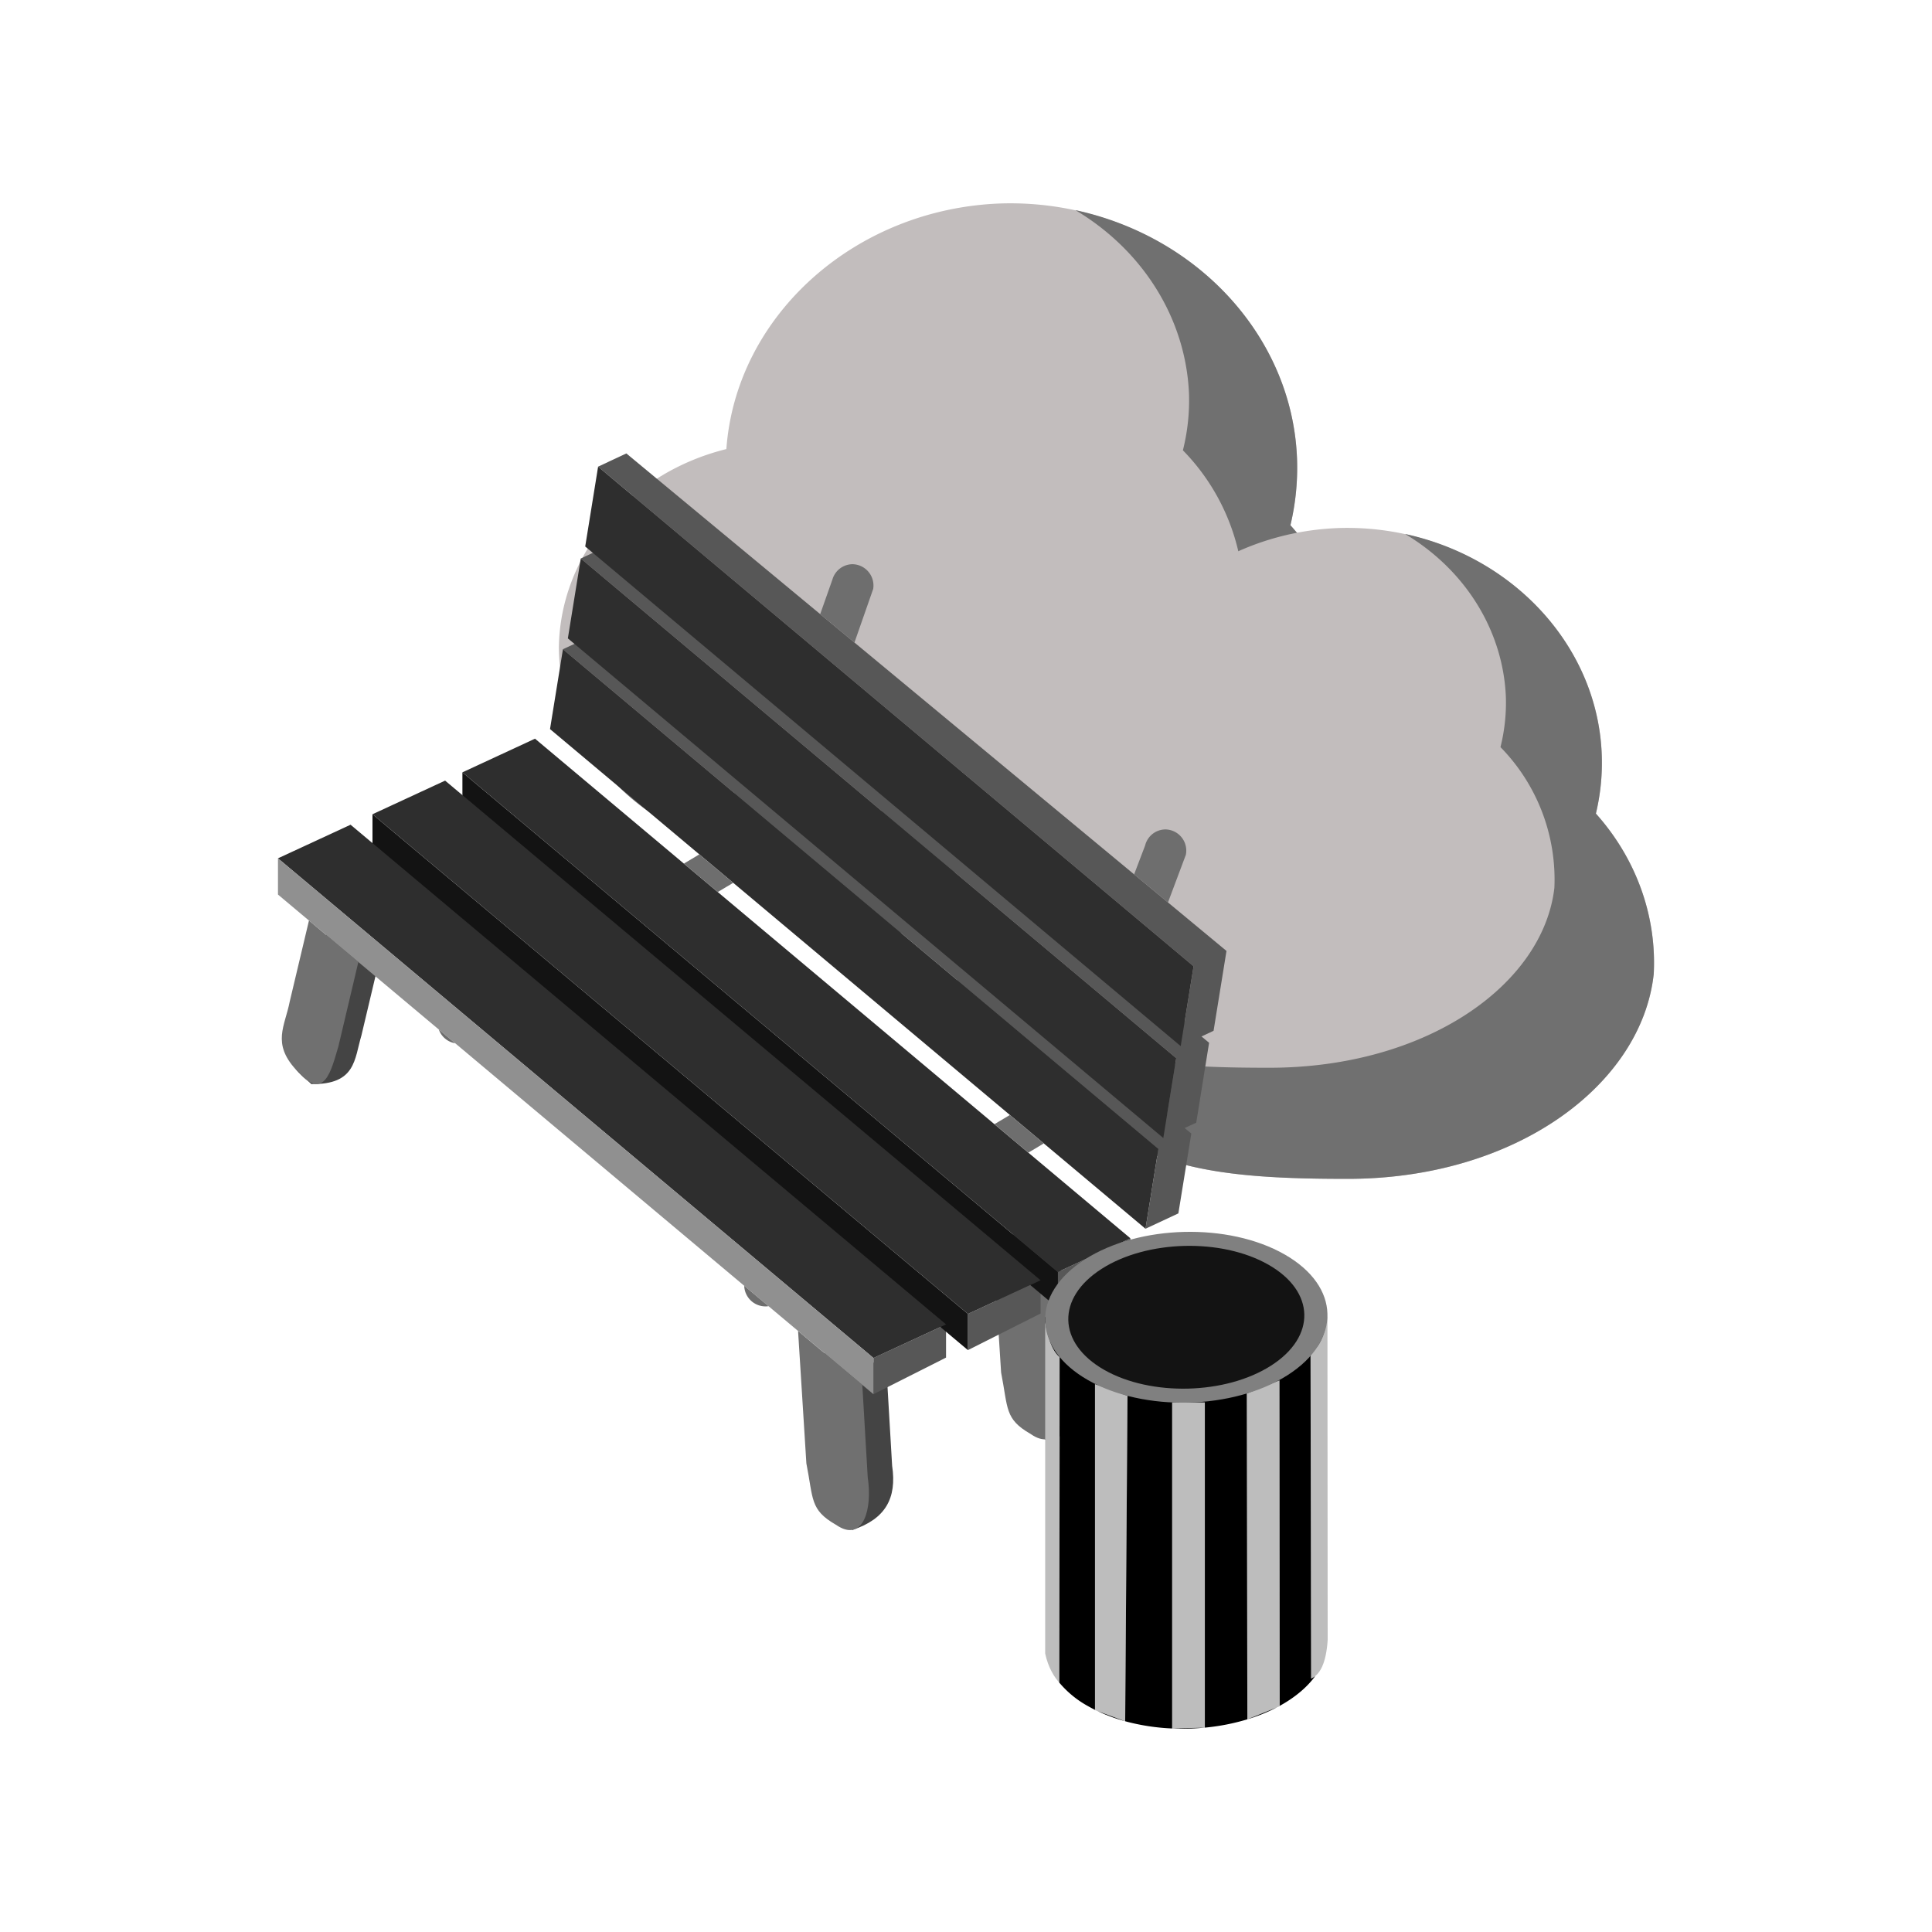 <svg xmlns="http://www.w3.org/2000/svg" xml:space="preserve" fill-rule="evenodd" stroke-linejoin="round" stroke-miterlimit="2" clip-rule="evenodd" viewBox="0 0 64 64">
  <g id="green">
    <path fill="#c2bdbd" d="M24.062 14.876c.321-4.453 4.307-7.996 9.153-8.138 5.203-.126 9.6 3.706 9.752 8.495a8.195 8.195 0 0 1-.22 2.162c1.502 1.68 2.273 3.815 2.159 5.989-.447 4.122-5.125 7.649-11.424 7.649-4.541 0-8.219-.312-10.276-3.257-2.808-1.031-4.667-3.536-4.693-6.317.038-3.082 2.316-5.783 5.549-6.583Z"/>
    <path fill="#707070" d="M35.623 6.96c4.189.908 7.216 4.319 7.344 8.278a8.195 8.195 0 0 1-.22 2.162c1.502 1.677 2.273 3.815 2.159 5.986-.449 4.123-5.13 7.647-11.424 7.647-4.543 0-8.221-.312-10.276-3.257-2.358-.873-4.08-2.791-4.57-5.085a7.372 7.372 0 0 0 2.337 1.341c1.918 2.58 5.345 2.855 9.579 2.855 5.863 0 10.225-3.094 10.646-6.715a7.066 7.066 0 0 0-2.013-5.255c.156-.62.224-1.258.201-1.897-.111-2.46-1.516-4.721-3.763-6.06Z"/>
    <path fill="#c2bdbd" d="M36.284 24.713c.286-3.953 3.822-7.097 8.123-7.223 4.618-.111 8.52 3.289 8.654 7.54a7.2 7.2 0 0 1-.195 1.918c1.333 1.491 2.017 3.386 1.916 5.315-.396 3.658-4.548 6.788-10.138 6.788-4.03 0-7.294-.277-9.12-2.89-2.491-.915-4.141-3.138-4.164-5.607.033-2.735 2.055-5.132 4.924-5.841Z"/>
    <path fill="#707070" d="M46.544 17.688c3.717.806 6.404 3.832 6.517 7.346a7.2 7.2 0 0 1-.195 1.918c1.333 1.489 2.017 3.386 1.916 5.313-.398 3.659-4.552 6.786-10.138 6.786-4.032 0-7.296-.277-9.12-2.89-2.092-.775-3.621-2.477-4.055-4.513a6.53 6.53 0 0 0 2.074 1.19c1.702 2.29 4.743 2.533 8.501 2.533 5.203 0 9.074-2.745 9.447-5.959a6.266 6.266 0 0 0-1.786-4.663c.138-.55.198-1.117.178-1.684-.098-2.183-1.345-4.189-3.339-5.377Z"/>
  </g>
  <g id="brown">
    <path fill="#444" d="M28.249 50.677c-.857-.492-.494-1.389-.728-2.578l-.278-4.387 2.131 1.788.179 3.054c.163 1.087-.23 1.766-1.304 2.123Zm0 0c.033.022-.036.012 0 0ZM12.634 31.511l-.661 2.788c-.236.794-.183 1.634-1.659 1.612l-.419-.381c-.806-.878.306-1.896.467-2.71l.635-2.682 1.637 1.373Zm23.052 11.045.178 3.054c.163 1.086-.111 1.821-1.149 2.131-.035.01-.065-.039-.097-.062-.856-.493-.551-1.336-.786-2.524l-.276-4.386 2.13 1.787Z"/>
    <path fill="#707070" d="m11.871 31.868-.659 2.786c-.236.795-.46 1.826-1.317.876l-.09-.095c-.806-.878-.365-1.445-.207-2.259l.637-2.683 1.636 1.375Zm16.694 14.008.179 3.054c.163 1.086-.155 2.113-.964 1.636l-.097-.061c-.855-.494-.736-.841-.971-2.029l-.275-4.386 2.128 1.786Zm6.451-3.008.179 3.055c.162 1.086-.155 2.113-.965 1.637l-.097-.063c-.856-.492-.736-.841-.97-2.03l-.278-4.386 2.131 1.787Z"/>
    <path fill="#575757" d="m39.244 37.367.22.183-.429 2.645-1.089.509.427-2.645-19.725-16.552.935-.436 19.085 15.818.296-1.836-19.725-16.552.936-.438 19.064 15.805.3-1.859-19.726-16.551.936-.437 19.88 16.48-.428 2.645-.4.188.252.21-.426 2.646-.383.177Zm-1.796 3.655v1.101l-2.405 1.212v-1.199l2.405-1.114Zm-2.977 1.389v1.101l-2.407 1.212v-1.199l2.407-1.114Zm-3.132 1.461v1.1l-2.405 1.213v-1.2l2.405-1.113Z"/>
    <path fill="#131313" d="M35.043 43.335 15.318 26.783v-1.198l19.725 16.551v1.199Zm-2.979 1.389L12.339 28.172v-1.199l19.725 16.552v1.199Z"/>
    <path fill="#2e2e2e" d="M37.946 40.704 18.22 24.152l.428-2.645 19.725 16.552-.427 2.645Zm.59-3.006L18.811 21.147l.428-2.646 19.725 16.552-.428 2.645Zm.576-3.044L19.386 18.103l.427-2.645 19.726 16.551-.427 2.645Zm-4.069 7.482L15.318 25.585l2.405-1.115 19.725 16.552-2.405 1.114Zm-2.979 1.389L12.339 26.973l2.406-1.114 19.726 16.552-2.407 1.114Zm-3.13 1.46L9.208 28.433l2.405-1.113 19.726 16.552-2.405 1.113Z"/>
    <path fill="#909090" d="M28.934 46.185 9.208 29.633v-1.2l19.726 16.552v1.2Z"/>
    <path fill="#bdbdbd" d="M39.912 46.458V57.23l-1.083.028v-10.8h1.083Zm2.472-.732.008 10.795-1.072.434-.018-10.794 1.082-.435Zm1.589-2.189.008 10.795c-.054.78-.258 1.146-.549 1.274l-.019-10.794c.305-.19.493-.611.56-1.275Zm-6.623 2.702-.077 10.78-1-.369V45.851l1.077.388Zm-2.246-1.284-.013 10.785c-.163-.181-.365-.487-.468-.964V43.787c.1.601.262.982.481 1.168Z"/>
  </g>
  <g id="black">
    <path d="M34.623 43.787v-.157h9.301v.25c-.091.469-.263.777-.511.932l.019 10.794a.622.622 0 0 0 .137-.084c-.217.298-.522.58-.916.832a4.845 4.845 0 0 1-.261.155l-.008-10.783-1.082.435.018 10.794a7.113 7.113 0 0 1-1.408.275V46.458h-1.083v10.8a7.119 7.119 0 0 1-1.556-.239l.077-10.78-1.077-.388v10.791a6.494 6.494 0 0 1-.233-.125 3.342 3.342 0 0 1-.949-.777l.013-10.785c-.219-.186-.381-.567-.481-1.168Zm7.678 12.771a5.79 5.79 0 0 1-.981.397l.981-.397Zm-2.389.672c-.36.034-.722.044-1.083.028l1.083-.028Zm-2.639-.211a5.637 5.637 0 0 1-.925-.341l.925.341Z"/>
  </g>
  <g id="grey">
    <path fill="#6e6e6e" d="m22.654 28.608.512-.306 1.123.942-.512.306-1.123-.942Zm4.516-8.264.405-1.147a.7.7 0 0 1 .668-.507.707.707 0 0 1 .683.818l-.621 1.777-1.135-.941Zm10.399 8.621.365-.958a.697.697 0 0 1 .673-.531.702.702 0 0 1 .676.84l-.592 1.578-1.122-.929Zm-2.992 8.912-.512.306-1.123-.943.512-.305 1.123.942Zm-9.118 5.392a.706.706 0 0 1-.806-.676l.806.676Zm-10.381-8.71a.697.697 0 0 1-.542-.456l.542.456Z"/>
    <path fill="#808080" d="M42.555 41.555c1.852 1.058 1.896 2.85.098 3.999-1.797 1.148-4.761 1.221-6.613.163-1.853-1.059-1.897-2.85-.099-3.999s4.761-1.222 6.614-.163Z"/>
    <path fill="#131313" d="M42.021 41.896c1.549.885 1.586 2.383.083 3.343-1.503.961-3.981 1.022-5.53.137-1.548-.885-1.585-2.383-.082-3.343 1.503-.961 3.98-1.022 5.529-.137Z"/>
  </g>
</svg>
